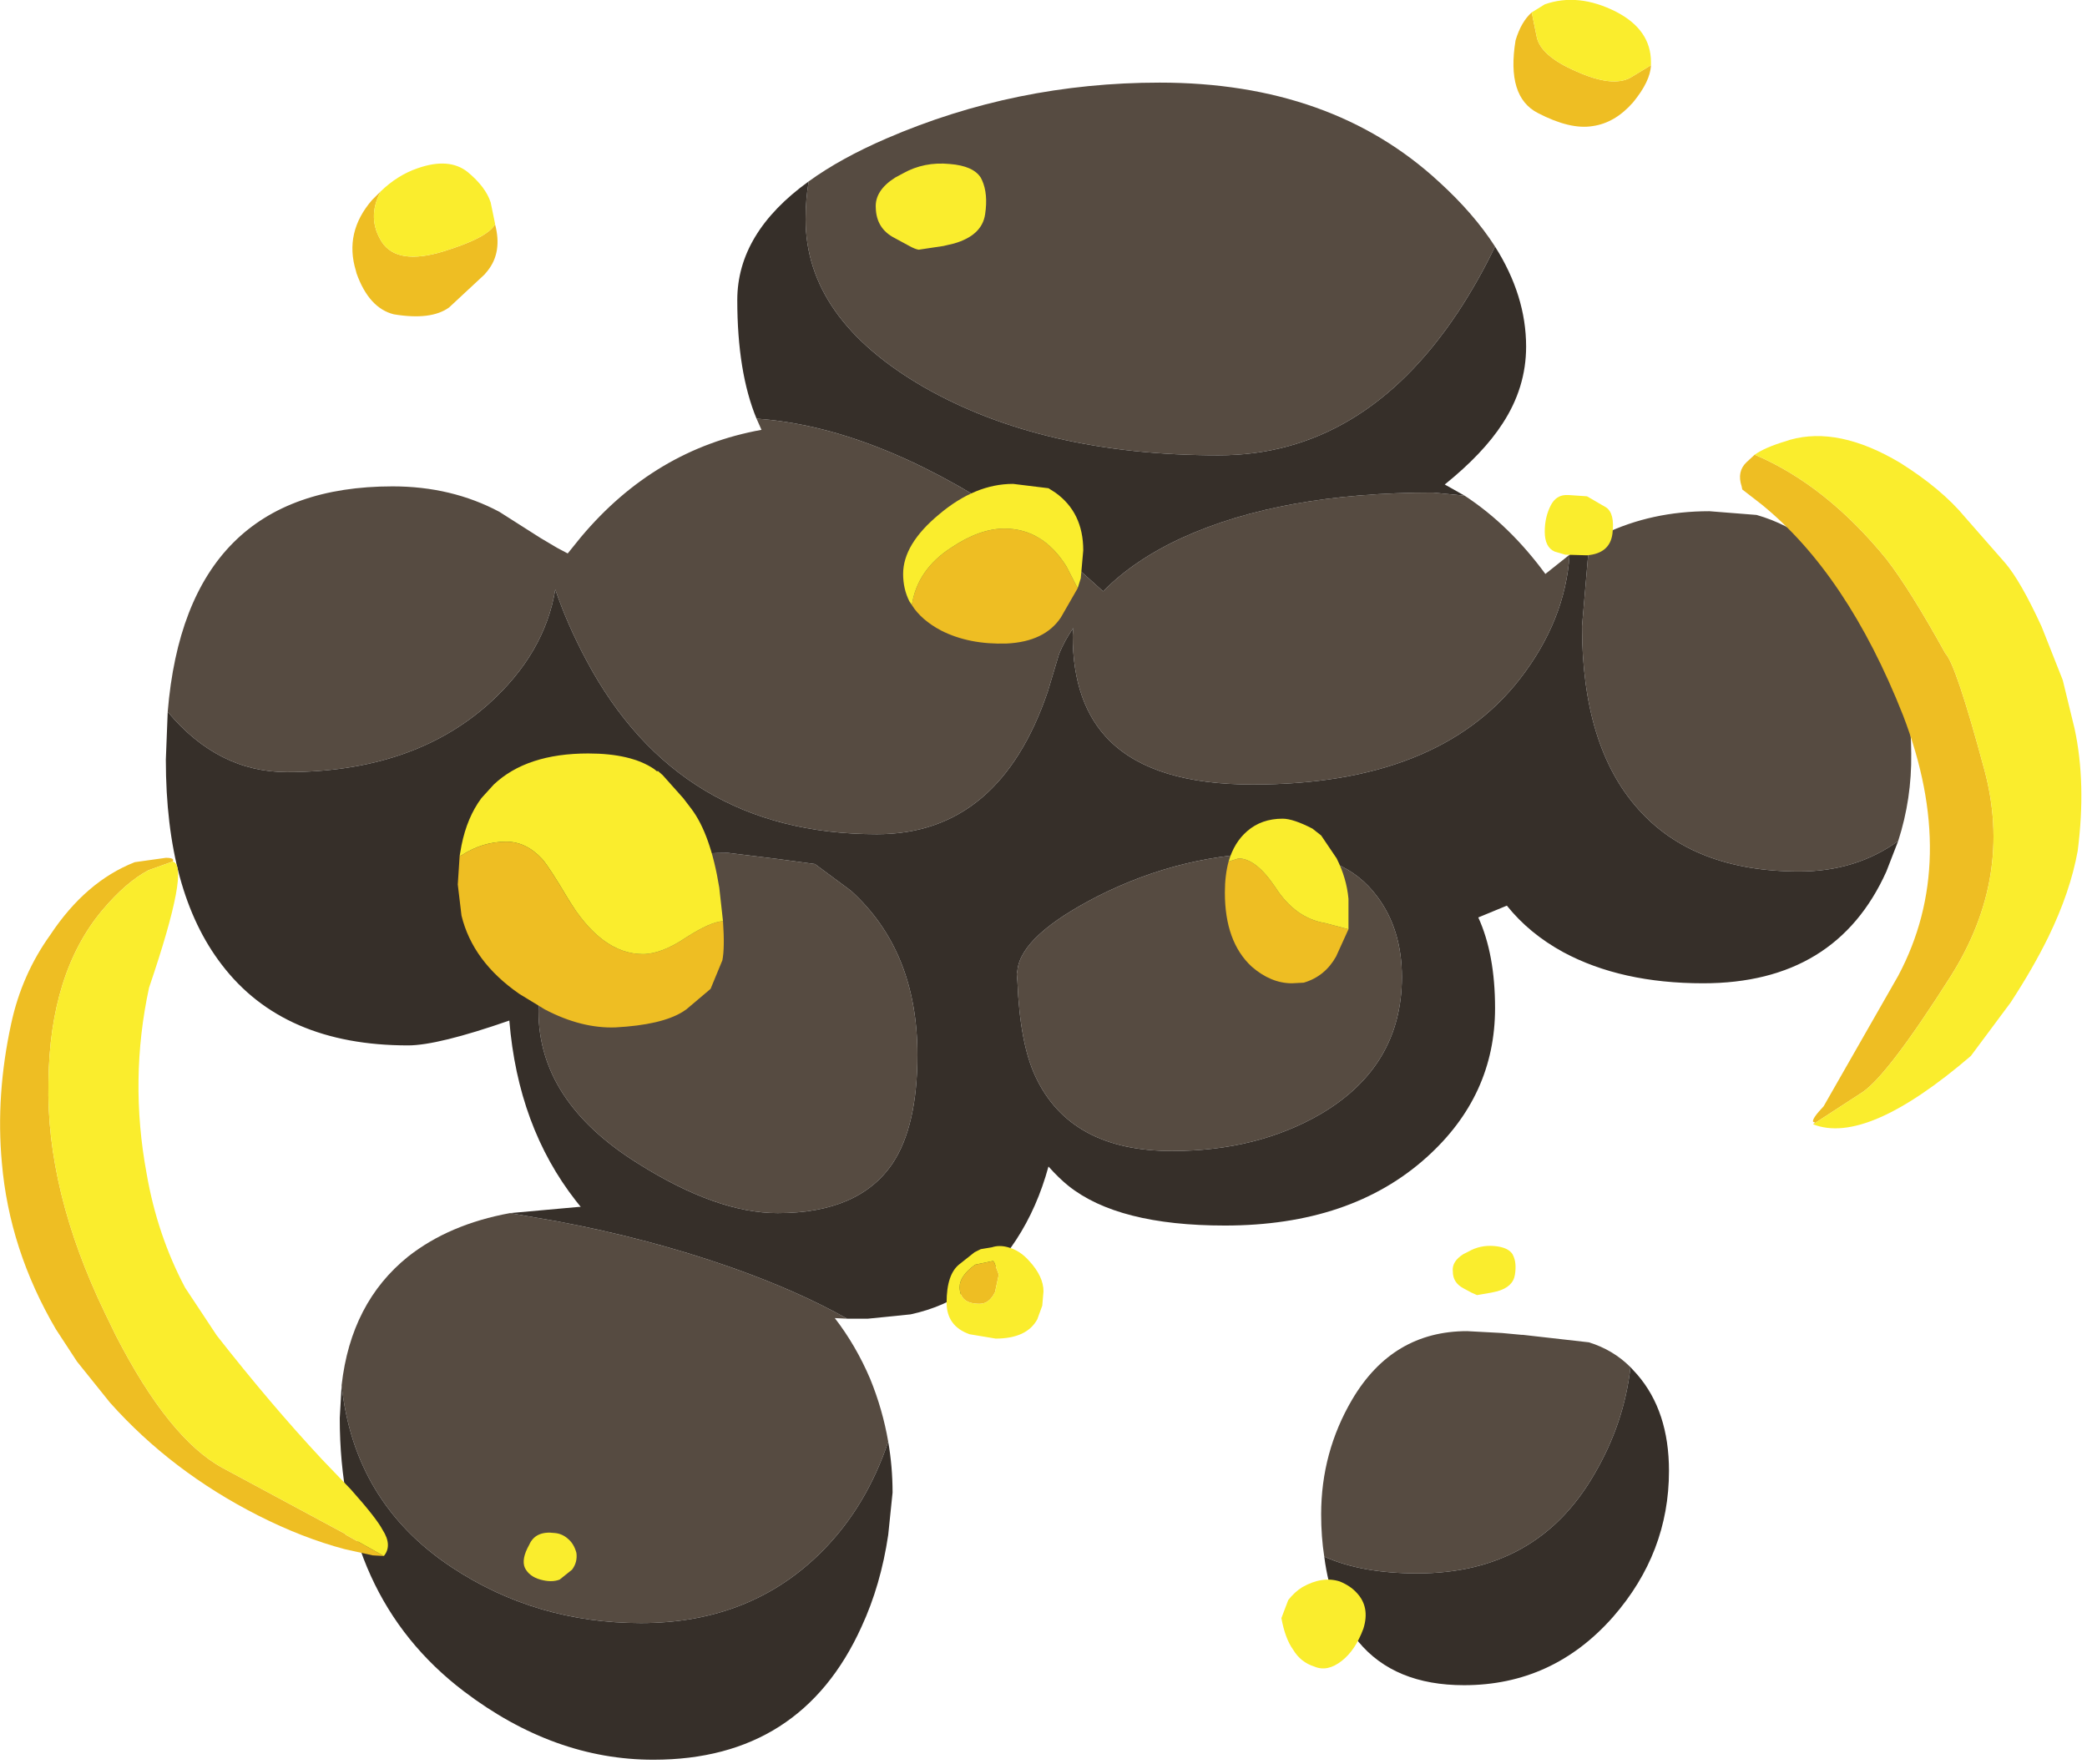 <?xml version="1.0" encoding="utf-8"?>
<svg version="1.1" id="Layer_1"
xmlns="http://www.w3.org/2000/svg"
xmlns:xlink="http://www.w3.org/1999/xlink"
xmlns:author="http://www.sothink.com"
width="168px" height="142px"
xml:space="preserve">
<g id="3054" transform="matrix(1, 0, 0, 1, 50.35, 48.65)">
<path style="fill:#564B41;fill-opacity:1" d="M21,-37.5Q31.4 -42 43 -42Q56.85 -42 65.5 -34Q68.3 -31.45 70 -28.8Q68.65 -26 67 -23.5Q59.35 -12 47.75 -12Q33.6 -12 24 -17.5Q14.5 -23 14.5 -31Q14.5 -32.6 14.75 -34.05Q17.3 -35.9 21 -37.5M74.05,-2.45L76 -4Q75.65 1.3 72 6Q65.4 14.5 50.5 14.5Q42.55 14.5 39 11Q36 8.05 36 2.5L36.05 1.9Q35.35 2.9 34.9 4L34 7Q30.1 18.5 20.25 18.5Q4.3 18.5 -3.15 4.5Q-4.7 1.6 -5.65 -1.2Q-6.5 3.95 -11 8Q-17.15 13.5 -27.25 13.5Q-32.8 13.5 -36.85 8.65Q-35.35 -9.5 -18.75 -9.5Q-14 -9.5 -10.15 -7.45L-6.85 -5.35L-5.5 -4.55L-4.65 -4.1L-3.6 -5.4Q2.35 -12.5 10.95 -14.05L10.55 -14.95Q19.9 -14.3 30.75 -7.1Q33.7 -5.15 35.95 -3.3L36.45 -2.85L38.45 -1.05Q40.95 -3.6 44.9 -5.4Q52.85 -9 65 -9L67.55 -8.75Q71.15 -6.4 74.05 -2.45M94.5,21.5Q85.95 21.5 81.5 16.45Q77 11.4 77 1.75L77.5 -4.05L77.6 -5.05L78.75 -5.65Q82.6 -7.5 87.25 -7.5L91.05 -7.2Q95.95 -5.8 99.55 -0.7Q103.5 4.85 103.5 12Q103.55 15.65 102.45 19.05Q99.05 21.5 94.5 21.5M15.9,76.15Q10.15 82 1.25 82Q-7.2 82 -14 77.5Q-21.85 72.3 -22.85 62.85Q-22.1 56.2 -17.5 52.5Q-14.2 49.9 -9.3 49L-5.55 49.65Q1.9 51.05 8.45 53.35Q13.85 55.25 17.85 57.5L16.85 57.45Q18.55 59.65 19.7 62.35Q20.7 64.8 21.15 67.4Q19.4 72.6 15.9 76.15M80.9,61.4Q80.4 65.9 78 70Q73.4 78 63.75 78Q59.25 78 56.25 76.65Q56 75.05 56 73.25Q56 68.25 58.5 64Q61.75 58.5 67.75 58.5L70.55 58.65L72.15 58.8L72.25 58.8L77.55 59.4Q79.5 60 80.9 61.4M60.5,23.5Q62.5 26.15 62.5 30Q62.5 37.15 56 41Q50.85 44 44 44Q35.8 44 33 38Q31.75 35.35 31.55 30.35L31.5 29.75L31.55 29.45Q31.85 26.65 38 23.5Q44.9 20 52.5 20Q57.9 20 60.5 23.5M15.25,20.9L18.15 23.05Q23.5 27.9 23.5 36.25Q23.5 42 21.5 45Q18.8 49 12.25 49Q7.35 49 1 45Q-7 40 -7 32.75Q-7 26.35 -2.5 23Q1.5 20 8.25 20L12.3 20.5L15.25 20.9" />
<path style="fill:#362F29;fill-opacity:1" d="M72.5,-20.75Q72.5 -17.45 70.6 -14.55Q69.05 -12.15 65.95 -9.65L67.55 -8.75L65 -9Q52.85 -9 44.9 -5.4Q40.95 -3.6 38.45 -1.05L36.45 -2.85L35.95 -3.3Q33.7 -5.15 30.75 -7.1Q19.9 -14.3 10.55 -14.95Q9 -18.7 9 -24.5Q9 -29.9 14.75 -34.05Q14.5 -32.6 14.5 -31Q14.5 -23 24 -17.5Q33.6 -12 47.75 -12Q59.35 -12 67 -23.5Q68.65 -26 70 -28.8Q72.5 -24.85 72.5 -20.75M-9.3,49L-3.75 48.5L-3.6 48.5L-4 48Q-8.65 42.05 -9.35 33.5Q-15.1 35.5 -17.5 35.5Q-27.55 35.5 -32.5 29Q-37 23.15 -37 12.5L-36.85 8.65Q-32.8 13.5 -27.25 13.5Q-17.15 13.5 -11 8Q-6.5 3.95 -5.65 -1.2Q-4.7 1.6 -3.15 4.5Q4.3 18.5 20.25 18.5Q30.1 18.5 34 7L34.9 4Q35.35 2.9 36.05 1.9L36 2.5Q36 8.05 39 11Q42.55 14.5 50.5 14.5Q65.4 14.5 72 6Q75.65 1.3 76 -4L77.6 -5.05L77.5 -4.05L77 1.75Q77 11.4 81.5 16.45Q85.95 21.5 94.5 21.5Q99.05 21.5 102.45 19.05L101.5 21.5Q97.45 30.5 86.75 30.5Q80.15 30.5 75.5 28Q72.75 26.5 70.95 24.25L68.65 25.2Q70 28.15 70 32.5Q70 39.55 64.5 44.5Q58.4 50 48.25 50Q39.65 50 35.65 46.8Q34.9 46.2 34.05 45.25Q33.15 48.55 31.45 51.15Q28.3 56 22.95 57.15L19.5 57.5L17.85 57.5Q13.85 55.25 8.45 53.35Q1.9 51.05 -5.55 49.65L-9.3 49M21.15,67.4Q21.5 69.4 21.5 71.5L21.15 74.9Q20.55 78.95 19 82.3Q14.15 93 2.25 93Q-5.75 93 -13 87.5Q-23 79.9 -23 65.5L-22.85 62.85Q-21.85 72.3 -14 77.5Q-7.2 82 1.25 82Q10.15 82 15.9 76.15Q19.4 72.6 21.15 67.4M63.75,78Q73.4 78 78 70Q80.4 65.9 80.9 61.4L81.45 62Q84 64.95 84 69.75Q84 76.35 79.5 81.5Q74.65 87 67.5 87Q61.9 87 59 83.5Q56.8 80.95 56.25 76.65Q59.25 78 63.75 78M52.5,20Q44.9 20 38 23.5Q31.85 26.65 31.55 29.45L31.5 29.75L31.55 30.35Q31.75 35.35 33 38Q35.8 44 44 44Q50.85 44 56 41Q62.5 37.15 62.5 30Q62.5 26.15 60.5 23.5Q57.9 20 52.5 20M12.3,20.5L8.25 20Q1.5 20 -2.5 23Q-7 26.35 -7 32.75Q-7 40 1 45Q7.35 49 12.25 49Q18.8 49 21.5 45Q23.5 42 23.5 36.25Q23.5 27.9 18.15 23.05L15.25 20.9L12.3 20.5" />
<path style="fill:#EEBE23;fill-opacity:1" d="M23.05,0.05Q23.5 -2.8 26.2 -4.55Q28.5 -6.1 30.5 -6.1Q33.6 -6.1 35.5 -3.05L36.4 -1.3L35.05 1.05Q33.75 3 30.7 3.15Q27.65 3.25 25.4 2.1Q23.8 1.25 23.05 0.05M73.35,-45.7Q73.65 -44.15 76.55 -42.9Q79.45 -41.6 80.9 -42.4L82.55 -43.4Q82.5 -42.1 81.1 -40.4Q79.65 -38.75 77.85 -38.5Q76.05 -38.2 73.45 -39.55Q70.9 -40.85 71.65 -45.4Q72.1 -46.9 72.95 -47.65L73.35 -45.7M90.9,-12.05Q96.65 -9.6 101.5 -3.65Q103.4 -1.2 106.25 3.95Q107.1 4.8 109.4 13.35Q111.7 21.95 106.7 29.9Q101.65 37.85 99.6 39.25L95.6 41.85L95.75 41.7L95.6 41.65Q95.5 41.4 96.45 40.4L102.45 29.9Q107.35 20.7 102.85 8.95Q98.35 -2.45 91.45 -8.05L89.9 -9.25L89.85 -9.5Q89.45 -10.7 90.25 -11.45L90.9 -12.05M57.2,28.35Q56.3 29.95 54.6 30.45L53.65 30.5Q51.95 30.5 50.4 29.15Q48.25 27.15 48.25 23.2Q48.25 21.8 48.55 20.7L49.35 20.45Q50.75 20.45 52.3 22.75Q53.9 25.25 56.3 25.65L58.2 26.15L57.2 28.35M-13.35,20.25L-13.2 20.2Q-11.5 19.1 -9.6 19.1Q-8 19.1 -6.7 20.5Q-6.1 21.2 -4.65 23.65Q-1.95 28.15 1.4 28.15Q2.9 28.15 4.9 26.8Q6.85 25.55 7.85 25.5Q8 27.65 7.8 28.65L6.85 30.95L4.9 32.6L4.6 32.8Q2.9 33.85 -0.8 34.05Q-3.55 34.15 -6.5 32.6L-8.55 31.35Q-12.3 28.75 -13.2 25.05L-13.5 22.55L-13.35 20.25M28.15,53.15L29.6 52.85L29.7 53L30.05 53.95L29.75 55.35Q29.3 56.3 28.5 56.3Q26.9 56.3 26.9 54.95Q26.9 54.05 28.15 53.15M-10.5,-30.6Q-9.9 -28.35 -11.1 -26.85L-11.35 -26.55L-14.2 -23.9Q-15.65 -22.85 -18.65 -23.35Q-20.65 -23.85 -21.65 -26.65L-21.7 -26.85Q-22.65 -29.95 -20.4 -32.55L-19.7 -33.25Q-20.85 -31.1 -19.6 -29.15Q-18.35 -27.3 -14.7 -28.4Q-11.1 -29.5 -10.5 -30.6M-20.35,76.55L-22.6 76.05Q-26 75.15 -29.55 73.35Q-36.55 69.8 -41.5 64.25L-44.15 60.95L-45.85 58.35Q-49.6 51.95 -50.2 44.95Q-50.7 39.5 -49.45 33.75Q-48.6 29.8 -46.3 26.6Q-43.45 22.3 -39.5 20.75L-37 20.4Q-36.25 20.4 -36.45 20.7L-38.4 21.4Q-40.2 22.35 -42.1 24.6Q-46.35 29.65 -46.45 38.45Q-46.65 47.2 -41.9 57.05L-41 58.9Q-36.75 67.15 -32.45 69.5L-22.6 74.8L-22.5 74.9L-19.45 76.6L-20.35 76.55" />
<path style="fill:#FAED2D;fill-opacity:1" d="M28.6,-34.35L28.7 -34.15Q29.2 -33.05 28.95 -31.4Q28.7 -29.7 26.45 -29.05L25.6 -28.85L23.6 -28.55Q23.3 -28.6 22.85 -28.85L21.65 -29.5Q20.2 -30.25 20.15 -31.9Q20.05 -33.3 21.7 -34.35L22.35 -34.7Q24.05 -35.65 26.1 -35.45Q28 -35.3 28.6 -34.35M35.5,-3.05Q33.6 -6.1 30.5 -6.1Q28.5 -6.1 26.2 -4.55Q23.5 -2.8 23.05 0.05L22.85 -0.25Q22.35 -1.25 22.35 -2.45Q22.35 -4.85 25.25 -7.25Q28.15 -9.7 31.2 -9.7L34.05 -9.35L34.6 -9Q36.85 -7.4 36.85 -4.35L36.65 -2.1L36.4 -1.3L35.5 -3.05M72.95,-47.65L74 -48.3Q76.7 -49.25 79.75 -47.7Q82.55 -46.25 82.55 -43.65L82.55 -43.4L80.9 -42.4Q79.45 -41.6 76.55 -42.9Q73.65 -44.15 73.35 -45.7L72.95 -47.65M78.95,-7.8Q79.65 -7.3 79.45 -5.7Q79.25 -4.1 77.4 -3.95L75.65 -4L74.8 -4.25Q74 -4.6 74 -5.85Q74 -7.05 74.5 -8Q74.9 -8.75 75.65 -8.8L75.95 -8.8L77.4 -8.7L78.95 -7.8M99.6,39.25Q101.65 37.85 106.7 29.9Q111.7 21.95 109.4 13.35Q107.1 4.8 106.25 3.95Q103.4 -1.2 101.5 -3.65Q96.65 -9.6 90.9 -12.05Q91.75 -12.65 93.45 -13.15L93.75 -13.25Q97.65 -14.35 102.6 -11.4Q105.95 -9.3 107.85 -7L111.05 -3.35Q112.3 -1.9 114 1.8L115.7 6.1L116.65 10Q117.6 14.4 116.9 19.85Q116.3 23.15 114.55 26.75Q113.3 29.3 111.5 32.05L108.3 36.35Q99.9 43.55 95.6 41.85L99.6 39.25M50.05,18.25Q51.2 17.25 52.9 17.25Q53.75 17.25 55.3 18.05L56 18.6L57.25 20.45Q58.05 22.05 58.2 23.7L58.2 26.05L58.2 26.15L56.3 25.65Q53.9 25.25 52.3 22.75Q50.75 20.45 49.35 20.45L48.55 20.7Q49 19.15 50.05 18.25M4.9,26.8Q2.9 28.15 1.4 28.15Q-1.95 28.15 -4.65 23.65Q-6.1 21.2 -6.7 20.5Q-8 19.1 -9.6 19.1Q-11.5 19.1 -13.2 20.2L-13.35 20.25L-13.2 19.4Q-12.75 17.15 -11.6 15.6L-10.6 14.5Q-7.95 12 -3 12Q0.45 12 2.3 13.25L2.55 13.45L2.6 13.4L3 13.75L4.65 15.6L5.3 16.45Q6.85 18.5 7.55 22.8L7.85 25.5Q6.85 25.55 4.9 26.8M33.55,56.45L33.15 57.55Q32.3 59.1 29.8 59.1L27.7 58.75Q25.85 58.1 25.85 56.2Q25.85 53.9 26.9 53.1L28.1 52.15L28.6 51.9L29.5 51.75Q30.1 51.55 30.8 51.75Q31.75 52 32.5 52.85Q33.65 54.1 33.65 55.3L33.55 56.45M26.9,54.95Q26.9 56.3 28.5 56.3Q29.3 56.3 29.75 55.35L30.05 53.95L29.7 53L29.6 52.85L28.15 53.15Q26.9 54.05 26.9 54.95M71.45,52.4Q71.75 53 71.6 53.95Q71.45 54.95 70.15 55.3L69.7 55.4L68.55 55.6L68.1 55.4L67.45 55.05Q66.6 54.6 66.6 53.7Q66.5 52.9 67.45 52.3L67.85 52.1Q68.8 51.55 69.95 51.65Q71.05 51.75 71.4 52.3L71.45 52.4M58.85,79.55Q59.95 80.7 59.4 82.45Q58.75 84.2 57.65 85.05Q56.5 85.95 55.45 85.5Q54.35 85.15 53.75 84.15Q53.1 83.25 52.8 81.6L53.35 80.15Q53.85 79.5 54.5 79.1Q56.1 78.2 57.5 78.65Q58.35 79 58.85 79.55M-14.7,-28.4Q-18.35 -27.3 -19.6 -29.15Q-20.85 -31.1 -19.7 -33.25Q-18.35 -34.55 -16.75 -35.1Q-14.2 -36 -12.7 -34.8Q-11.25 -33.6 -10.85 -32.35L-10.5 -30.65L-10.5 -30.6Q-11.1 -29.5 -14.7 -28.4M-38.35,30.85Q-39.95 38.25 -38.55 45.8Q-37.7 50.75 -35.45 55L-32.9 58.85Q-28.55 64.4 -24.45 68.8L-22.1 71.25Q-20.05 73.55 -19.55 74.5Q-18.75 75.75 -19.45 76.6L-22.5 74.9L-22.6 74.8L-32.45 69.5Q-36.75 67.15 -41 58.9L-41.9 57.05Q-46.65 47.2 -46.45 38.45Q-46.35 29.65 -42.1 24.6Q-40.2 22.35 -38.4 21.4L-36.45 20.7Q-35 21 -38.35 30.85M-8.1,77.55Q-8.4 76.85 -7.75 75.7Q-7.25 74.55 -5.7 74.75Q-5.1 74.8 -4.65 75.2Q-4.15 75.6 -3.95 76.35Q-3.85 77.1 -4.3 77.7L-5.3 78.5Q-5.95 78.75 -6.85 78.5Q-7.75 78.25 -8.1 77.55" />
</g>
</svg>
